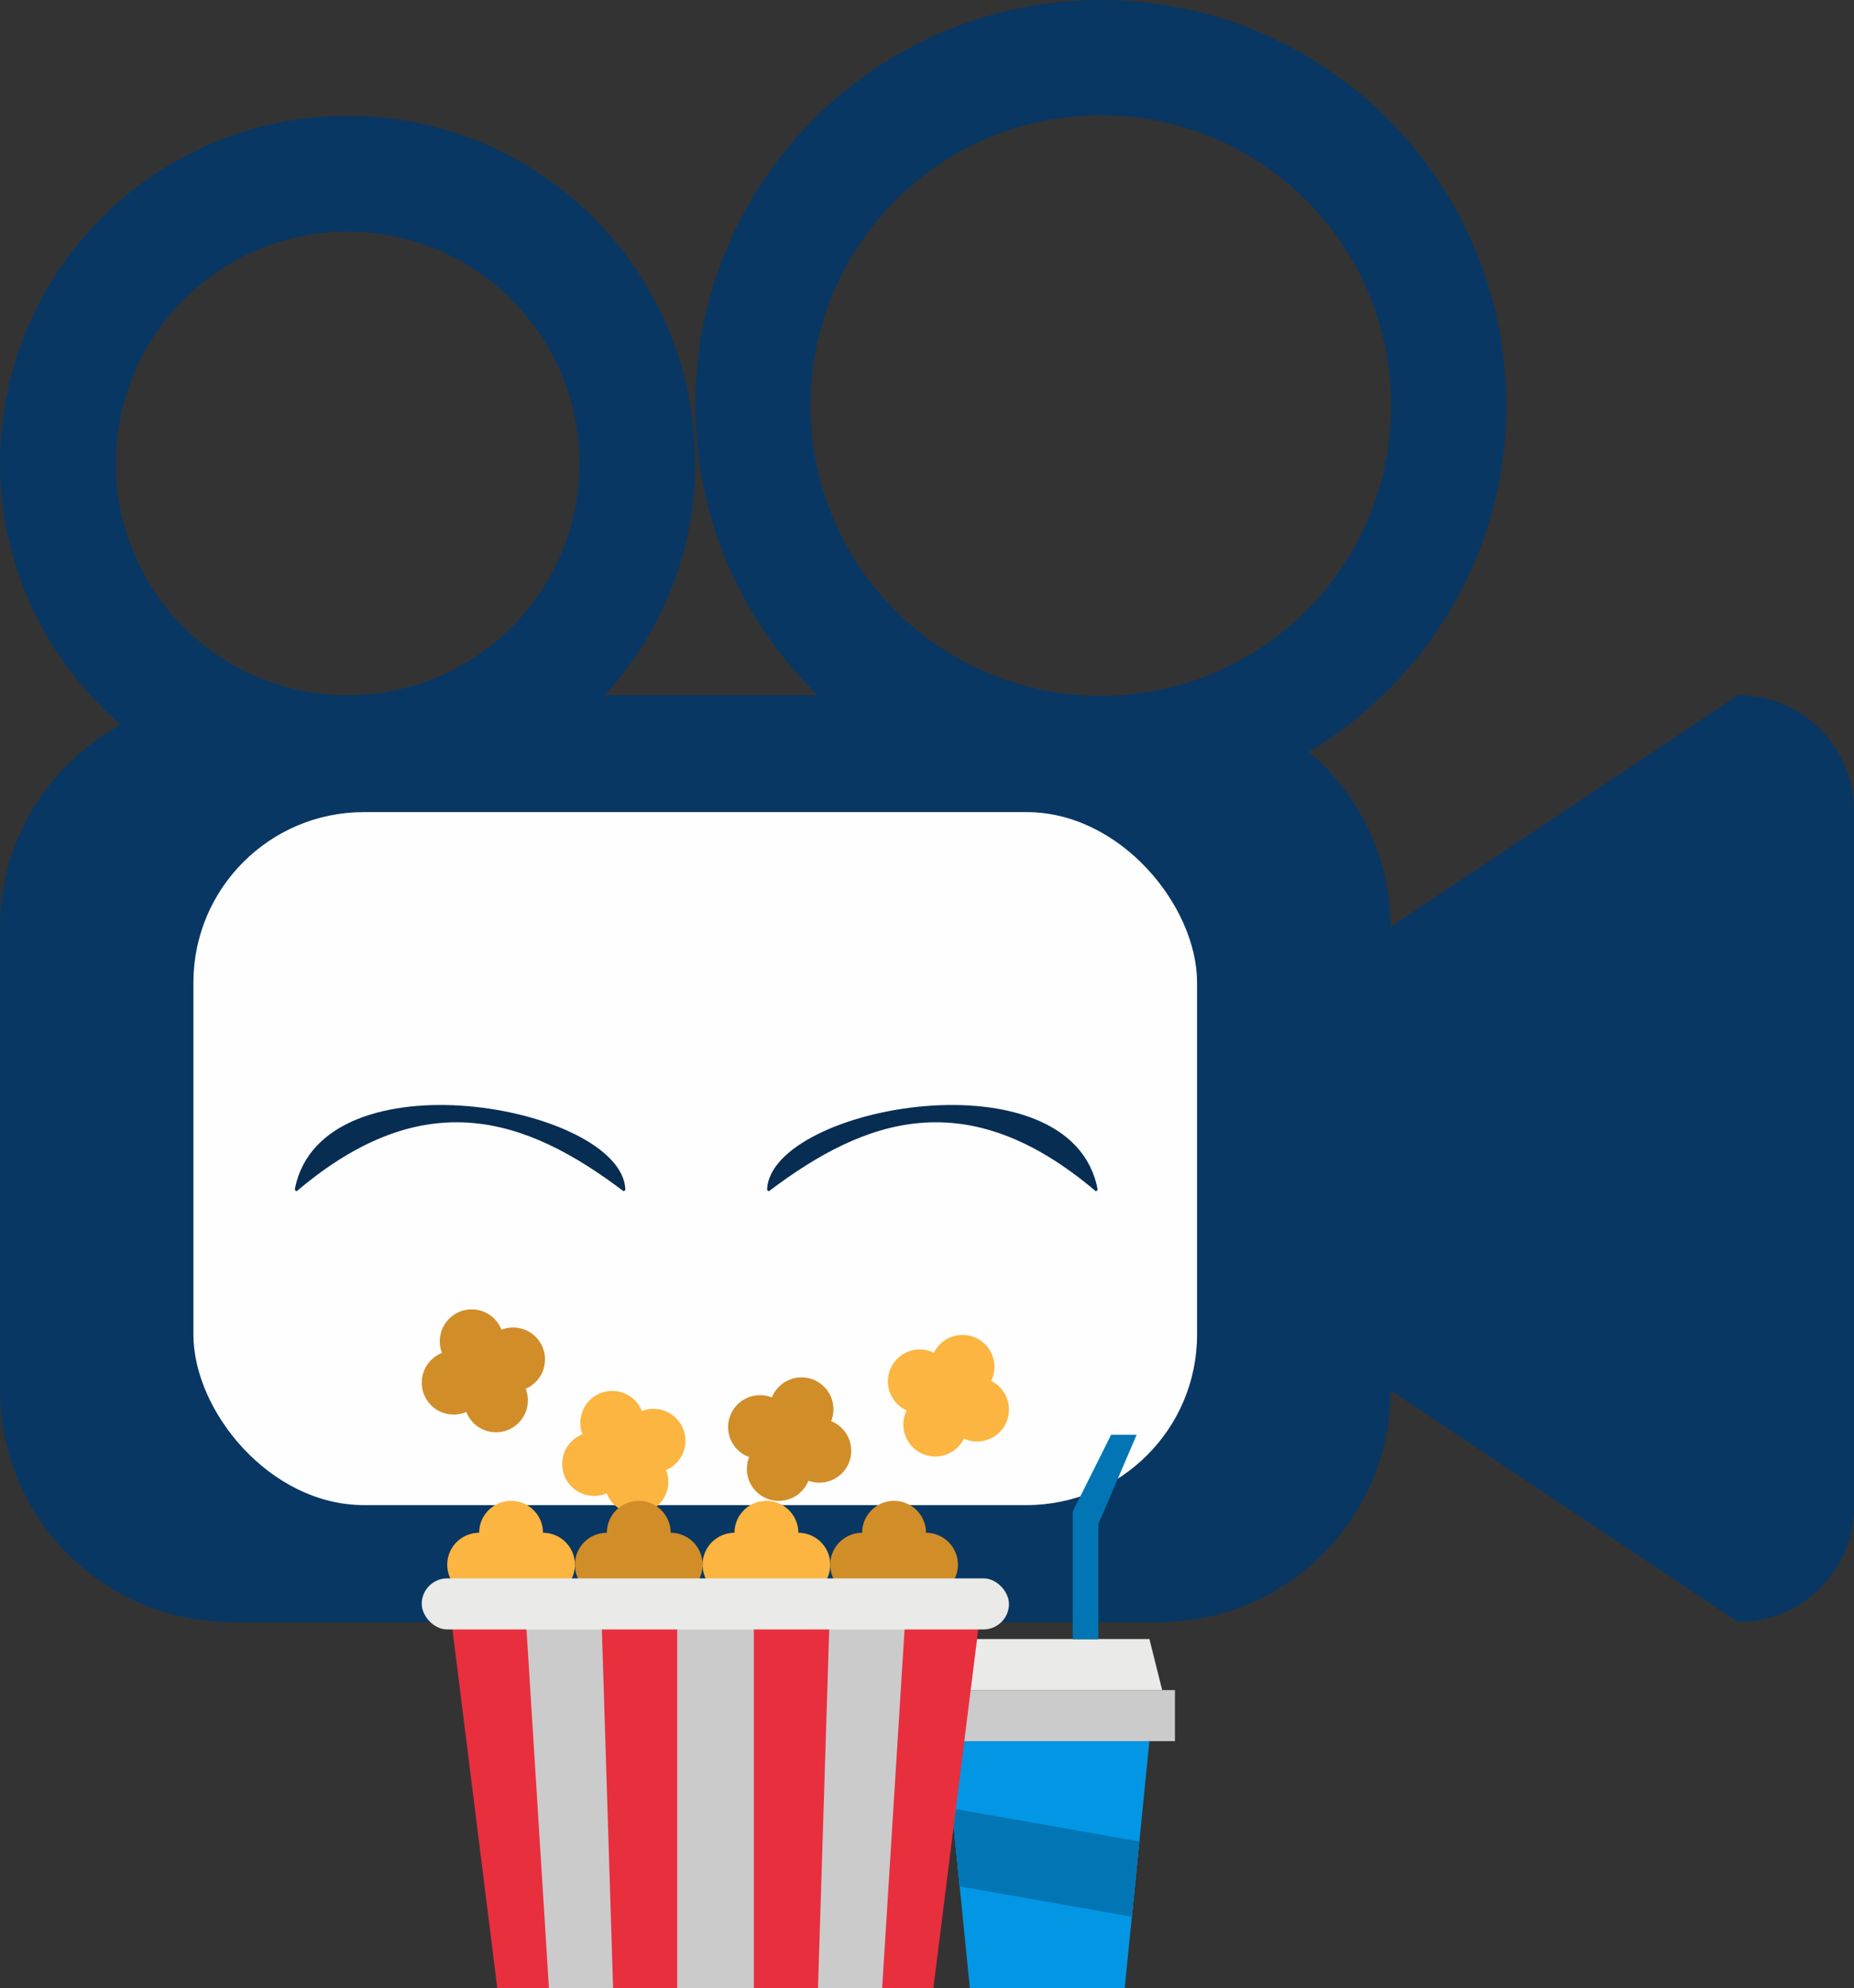 <?xml version="1.0" encoding="UTF-8" standalone="no"?>
<!-- Generator: Adobe Illustrator 16.0.0, SVG Export Plug-In . SVG Version: 6.00 Build 0)  -->

<svg
   xmlns:dc="http://purl.org/dc/elements/1.1/"
   xmlns:cc="http://creativecommons.org/ns#"
   xmlns:rdf="http://www.w3.org/1999/02/22-rdf-syntax-ns#"
   xmlns:svg="http://www.w3.org/2000/svg"
   xmlns="http://www.w3.org/2000/svg"
   xmlns:sodipodi="http://sodipodi.sourceforge.net/DTD/sodipodi-0.dtd"
   xmlns:inkscape="http://www.inkscape.org/namespaces/inkscape"
   version="1.1"
   id="Capa_1"
   x="0px"
   y="0px"
   width="75.734"
   height="81.23"
   viewBox="0 0 75.734 81.23"
   xml:space="preserve"
   sodipodi:docname="moviefindertagicon.svg"
   inkscape:version="0.92.3 (2405546, 2018-03-11)"><rect x="0" y="0" width="75.734" height="81.23" fill="#333333" stroke="none"/><defs
   id="defs1075"><linearGradient
   y2="256"
   y1="256"
   x2="512"
   x1="0"
   gradientUnits="userSpaceOnUse"
   id="a"><stop
     id="stop1633"
     stop-color="#00f38d"
     offset="0" /><stop
     id="stop1635"
     stop-color="#009eff"
     offset="1" /></linearGradient>
	

		
	
			
		
	

		
	
</defs><sodipodi:namedview
   pagecolor="#ffffff"
   bordercolor="#666666"
   borderopacity="1"
   objecttolerance="10"
   gridtolerance="10"
   guidetolerance="10"
   inkscape:pageopacity="0"
   inkscape:pageshadow="2"
   inkscape:window-width="1920"
   inkscape:window-height="1003"
   id="namedview1073"
   showgrid="false"
   inkscape:snap-bbox="false"
   inkscape:snap-bbox-midpoints="true"
   inkscape:snap-bbox-edge-midpoints="true"
   inkscape:snap-global="true"
   inkscape:snap-nodes="true"
   inkscape:snap-center="true"
   inkscape:snap-object-midpoints="true"
   inkscape:snap-midpoints="true"
   showguides="true"
   inkscape:guide-bbox="true"
   inkscape:zoom="5.4109997"
   inkscape:cx="46.393805"
   inkscape:cy="34.848692"
   inkscape:window-x="-9"
   inkscape:window-y="-9"
   inkscape:window-maximized="1"
   inkscape:current-layer="Capa_1" />

<g
   id="g1042"
   transform="translate(-3040.699,-606.283)">
</g>
<g
   id="g1044"
   transform="translate(-3040.699,-606.283)">
</g>
<g
   id="g1046"
   transform="translate(-3040.699,-606.283)">
</g>
<g
   id="g1048"
   transform="translate(-3040.699,-606.283)">
</g>
<g
   id="g1050"
   transform="translate(-3040.699,-606.283)">
</g>
<g
   id="g1052"
   transform="translate(-3040.699,-606.283)">
</g>
<g
   id="g1054"
   transform="translate(-3040.699,-606.283)">
</g>
<g
   id="g1056"
   transform="translate(-3040.699,-606.283)">
</g>
<g
   id="g1058"
   transform="translate(-3040.699,-606.283)">
</g>
<g
   id="g1060"
   transform="translate(-3040.699,-606.283)">
</g>
<g
   id="g1062"
   transform="translate(-3040.699,-606.283)">
</g>
<g
   id="g1064"
   transform="translate(-3040.699,-606.283)">
</g>
<g
   id="g1066"
   transform="translate(-3040.699,-606.283)">
</g>
<g
   id="g1068"
   transform="translate(-3040.699,-606.283)">
</g>
<g
   id="g1070"
   transform="translate(-3040.699,-606.283)">
</g>
<g
   style="fill:#083863;fill-opacity:0.996"
   id="g2076"
   transform="translate(-3189.796,-1518.025)">
</g><g
   style="fill:#083863;fill-opacity:0.996"
   id="g2078"
   transform="translate(-3189.796,-1518.025)">
</g><g
   style="fill:#083863;fill-opacity:0.996"
   id="g2080"
   transform="translate(-3189.796,-1518.025)">
</g><g
   style="fill:#083863;fill-opacity:0.996"
   id="g2082"
   transform="translate(-3189.796,-1518.025)">
</g><g
   style="fill:#083863;fill-opacity:0.996"
   id="g2084"
   transform="translate(-3189.796,-1518.025)">
</g><g
   style="fill:#083863;fill-opacity:0.996"
   id="g2086"
   transform="translate(-3189.796,-1518.025)">
</g><g
   style="fill:#083863;fill-opacity:0.996"
   id="g2088"
   transform="translate(-3189.796,-1518.025)">
</g><g
   style="fill:#083863;fill-opacity:0.996"
   id="g2090"
   transform="translate(-3189.796,-1518.025)">
</g><g
   style="fill:#083863;fill-opacity:0.996"
   id="g2092"
   transform="translate(-3189.796,-1518.025)">
</g><g
   style="fill:#083863;fill-opacity:0.996"
   id="g2094"
   transform="translate(-3189.796,-1518.025)">
</g><g
   style="fill:#083863;fill-opacity:0.996"
   id="g2096"
   transform="translate(-3189.796,-1518.025)">
</g><g
   style="fill:#083863;fill-opacity:0.996"
   id="g2098"
   transform="translate(-3189.796,-1518.025)">
</g><g
   style="fill:#083863;fill-opacity:0.996"
   id="g2100"
   transform="translate(-3189.796,-1518.025)">
</g><g
   style="fill:#083863;fill-opacity:0.996"
   id="g2102"
   transform="translate(-3189.796,-1518.025)">
</g><g
   style="fill:#083863;fill-opacity:0.996"
   id="g2104"
   transform="translate(-3189.796,-1518.025)">
</g><g
   style="fill:#083864;fill-opacity:0.996"
   id="g1764"
   transform="matrix(8.057,0,0,6.583,-3062.398,-883.19)" /><g
   style="fill:#083864;fill-opacity:0.996"
   id="g1766"
   transform="matrix(8.057,0,0,6.583,-3062.398,-883.19)" /><g
   style="fill:#083864;fill-opacity:0.996"
   id="g1768"
   transform="matrix(8.057,0,0,6.583,-3062.398,-883.19)" /><g
   style="fill:#083864;fill-opacity:0.996"
   id="g1770"
   transform="matrix(8.057,0,0,6.583,-3062.398,-883.19)" /><g
   style="fill:#083864;fill-opacity:0.996"
   id="g1772"
   transform="matrix(8.057,0,0,6.583,-3062.398,-883.19)" /><g
   style="fill:#083864;fill-opacity:0.996"
   id="g1774"
   transform="matrix(8.057,0,0,6.583,-3062.398,-883.19)" /><g
   style="fill:#083864;fill-opacity:0.996"
   id="g1776"
   transform="matrix(8.057,0,0,6.583,-3062.398,-883.19)" /><g
   style="fill:#083864;fill-opacity:0.996"
   id="g1778"
   transform="matrix(8.057,0,0,6.583,-3062.398,-883.19)" /><g
   style="fill:#083864;fill-opacity:0.996"
   id="g1780"
   transform="matrix(8.057,0,0,6.583,-3062.398,-883.19)" /><g
   style="fill:#083864;fill-opacity:0.996"
   id="g1782"
   transform="matrix(8.057,0,0,6.583,-3062.398,-883.19)" /><g
   style="fill:#083864;fill-opacity:0.996"
   id="g1784"
   transform="matrix(8.057,0,0,6.583,-3062.398,-883.19)" /><g
   style="fill:#083864;fill-opacity:0.996"
   id="g1786"
   transform="matrix(8.057,0,0,6.583,-3062.398,-883.19)" /><g
   style="fill:#083864;fill-opacity:0.996"
   id="g1788"
   transform="matrix(8.057,0,0,6.583,-3062.398,-883.19)" /><g
   style="fill:#083864;fill-opacity:0.996"
   id="g1790"
   transform="matrix(8.057,0,0,6.583,-3062.398,-883.19)" /><g
   style="fill:#083864;fill-opacity:0.996"
   id="g1792"
   transform="matrix(8.057,0,0,6.583,-3062.398,-883.19)" /><g
   id="g2393"
   transform="matrix(2.947,0,0,2.947,-1754.671,-630.241)" /><g
   id="g2395"
   transform="matrix(2.947,0,0,2.947,-1754.671,-630.241)" /><g
   id="g2397"
   transform="matrix(2.947,0,0,2.947,-1754.671,-630.241)" /><g
   id="g2399"
   transform="matrix(2.947,0,0,2.947,-1754.671,-630.241)" /><g
   id="g2401"
   transform="matrix(2.947,0,0,2.947,-1754.671,-630.241)" /><g
   id="g2403"
   transform="matrix(2.947,0,0,2.947,-1754.671,-630.241)" /><g
   id="g2405"
   transform="matrix(2.947,0,0,2.947,-1754.671,-630.241)" /><g
   id="g2407"
   transform="matrix(2.947,0,0,2.947,-1754.671,-630.241)" /><g
   id="g2409"
   transform="matrix(2.947,0,0,2.947,-1754.671,-630.241)" /><g
   id="g2411"
   transform="matrix(2.947,0,0,2.947,-1754.671,-630.241)" /><g
   id="g2413"
   transform="matrix(2.947,0,0,2.947,-1754.671,-630.241)" /><g
   id="g2415"
   transform="matrix(2.947,0,0,2.947,-1754.671,-630.241)" /><g
   id="g2417"
   transform="matrix(2.947,0,0,2.947,-1754.671,-630.241)" /><g
   id="g2419"
   transform="matrix(2.947,0,0,2.947,-1754.671,-630.241)" /><g
   id="g2421"
   transform="matrix(2.947,0,0,2.947,-1754.671,-630.241)" /><g
   style="fill:#083864;fill-opacity:0.996"
   id="g1764-9"
   transform="matrix(6.042,0,0,4.937,-247.264,-2158.975)" /><g
   style="fill:#083864;fill-opacity:0.996"
   id="g1766-5"
   transform="matrix(6.042,0,0,4.937,-247.264,-2158.975)" /><g
   style="fill:#083864;fill-opacity:0.996"
   id="g1768-4"
   transform="matrix(6.042,0,0,4.937,-247.264,-2158.975)" /><g
   style="fill:#083864;fill-opacity:0.996"
   id="g1770-6"
   transform="matrix(6.042,0,0,4.937,-247.264,-2158.975)" /><g
   style="fill:#083864;fill-opacity:0.996"
   id="g1772-7"
   transform="matrix(6.042,0,0,4.937,-247.264,-2158.975)" /><g
   style="fill:#083864;fill-opacity:0.996"
   id="g1774-9"
   transform="matrix(6.042,0,0,4.937,-247.264,-2158.975)" /><g
   style="fill:#083864;fill-opacity:0.996"
   id="g1776-9"
   transform="matrix(6.042,0,0,4.937,-247.264,-2158.975)" /><g
   style="fill:#083864;fill-opacity:0.996"
   id="g1778-1"
   transform="matrix(6.042,0,0,4.937,-247.264,-2158.975)" /><g
   style="fill:#083864;fill-opacity:0.996"
   id="g1780-0"
   transform="matrix(6.042,0,0,4.937,-247.264,-2158.975)" /><g
   style="fill:#083864;fill-opacity:0.996"
   id="g1782-9"
   transform="matrix(6.042,0,0,4.937,-247.264,-2158.975)" /><g
   style="fill:#083864;fill-opacity:0.996"
   id="g1784-8"
   transform="matrix(6.042,0,0,4.937,-247.264,-2158.975)" /><g
   style="fill:#083864;fill-opacity:0.996"
   id="g1786-2"
   transform="matrix(6.042,0,0,4.937,-247.264,-2158.975)" /><g
   style="fill:#083864;fill-opacity:0.996"
   id="g1788-6"
   transform="matrix(6.042,0,0,4.937,-247.264,-2158.975)" /><g
   style="fill:#083864;fill-opacity:0.996"
   id="g1790-2"
   transform="matrix(6.042,0,0,4.937,-247.264,-2158.975)" /><g
   style="fill:#083864;fill-opacity:0.996"
   id="g1792-8"
   transform="matrix(6.042,0,0,4.937,-247.264,-2158.975)" /><g
   id="g2393-4"
   transform="matrix(2.21,0,0,2.21,733.532,-1969.263)" /><g
   id="g2395-2"
   transform="matrix(2.21,0,0,2.21,733.532,-1969.263)" /><g
   id="g2397-1"
   transform="matrix(2.21,0,0,2.21,733.532,-1969.263)" /><g
   id="g2399-9"
   transform="matrix(2.21,0,0,2.21,733.532,-1969.263)" /><g
   id="g2401-4"
   transform="matrix(2.21,0,0,2.21,733.532,-1969.263)" /><g
   id="g2403-4"
   transform="matrix(2.21,0,0,2.21,733.532,-1969.263)" /><g
   id="g2405-7"
   transform="matrix(2.21,0,0,2.21,733.532,-1969.263)" /><g
   id="g2407-1"
   transform="matrix(2.21,0,0,2.21,733.532,-1969.263)" /><g
   id="g2409-0"
   transform="matrix(2.21,0,0,2.21,733.532,-1969.263)" /><g
   id="g2411-0"
   transform="matrix(2.21,0,0,2.21,733.532,-1969.263)" /><g
   id="g2413-2"
   transform="matrix(2.21,0,0,2.21,733.532,-1969.263)" /><g
   id="g2415-0"
   transform="matrix(2.21,0,0,2.21,733.532,-1969.263)" /><g
   id="g2417-2"
   transform="matrix(2.21,0,0,2.21,733.532,-1969.263)" /><g
   id="g2419-1"
   transform="matrix(2.21,0,0,2.21,733.532,-1969.263)" /><g
   id="g2421-6"
   transform="matrix(2.21,0,0,2.21,733.532,-1969.263)" /><circle
   style="opacity:0.97;fill:#5182ac;fill-opacity:0.996;stroke:#083864;stroke-width:7.5;stroke-linecap:round;stroke-linejoin:miter;stroke-miterlimit:4;stroke-dasharray:none;stroke-dashoffset:0;stroke-opacity:1;paint-order:markers fill stroke"
   id="circle9615"
   cx="-1044.727"
   cy="-2799.339"
   transform="scale(-1,1)"
   r="0" />
<path
   inkscape:connector-curvature="0"
   id="path1035"
   d="m 71,28.4 -14.2,9.467 c 0,-2.873 -1.306,-5.415 -3.328,-7.152 4.811,-2.899 8.061,-8.122 8.061,-14.148 C 61.534,7.417 54.116,0 44.967,0 35.817,0 28.4,7.417 28.4,16.567 c 0,4.641 1.919,8.825 4.996,11.833 h -8.681 c 2.267,-2.516 3.685,-5.813 3.685,-9.467 0,-7.843 -6.357,-14.2 -14.2,-14.2 C 6.357,4.733 0,11.09 0,18.933 0,23.212 1.934,27.004 4.927,29.607 2.005,31.219 0,34.293 0,37.867 v 18.933 c 0,5.228 4.239,9.467 9.467,9.467 H 47.334 c 5.228,0 9.467,-4.239 9.467,-9.467 l 14.2,9.467 c 2.615,0 4.733,-2.118 4.733,-4.733 V 33.133 c 0,-2.615 -2.118,-4.733 -4.733,-4.733 z m -56.8,0 c -5.228,0 -9.467,-4.239 -9.467,-9.467 0,-5.228 4.239,-9.467 9.467,-9.467 5.228,0 9.467,4.239 9.467,9.467 0,5.228 -4.239,9.467 -9.467,9.467 z m 30.767,0.026 c -6.551,0 -11.859,-5.311 -11.859,-11.859 0,-6.551 5.311,-11.859 11.859,-11.859 6.548,0 11.859,5.308 11.859,11.859 0,6.551 -5.309,11.859 -11.859,11.859 z"
   style="fill:#083864;fill-opacity:0.996;stroke-width:0.124" /><rect
   style="opacity:1;fill:#ffffff;fill-opacity:0.996;stroke:none;stroke-width:0.233;stroke-linecap:round;stroke-linejoin:miter;stroke-miterlimit:4;stroke-dasharray:none;stroke-dashoffset:0;stroke-opacity:0.996;paint-order:markers fill stroke"
   id="rect3112"
   width="40.998"
   height="28.311"
   x="7.901"
   y="33.178"
   ry="6.963" /><rect
   style="opacity:1;fill:#ff0000;fill-opacity:0.996;stroke:none;stroke-width:0.247;stroke-linecap:round;stroke-linejoin:miter;stroke-miterlimit:4;stroke-dasharray:none;stroke-dashoffset:0;stroke-opacity:0.996;paint-order:markers fill stroke"
   id="rect3118"
   width="0.681"
   height="0.227"
   x="28.867"
   y="76.83"
   ry="0.113" /><path
   sodipodi:nodetypes="ssccs"
   inkscape:connector-curvature="0"
   id="path1084"
   d="m 31.419,48.658 c 3.936,-2.975 8.092,-4.444 13.332,0 0.032,0.027 0.084,-0.034 0.084,-0.077 -1.081,-5.63 -13.324,-3.405 -13.5,0 0,0.043 0.051,0.103 0.084,0.077 z"
   style="opacity:0.993;fill:#072d53;fill-opacity:1;stroke:none;stroke-width:1.231;stroke-linecap:round;stroke-linejoin:miter;stroke-miterlimit:4;stroke-dasharray:none;stroke-dashoffset:0;stroke-opacity:1;paint-order:markers fill stroke" /><path
   style="opacity:0.993;fill:#072d53;fill-opacity:1;stroke:none;stroke-width:1.231;stroke-linecap:round;stroke-linejoin:miter;stroke-miterlimit:4;stroke-dasharray:none;stroke-dashoffset:0;stroke-opacity:1;paint-order:markers fill stroke"
   d="m 25.461,48.658 c -3.936,-2.975 -8.092,-4.444 -13.332,0 -0.032,0.027 -0.084,-0.034 -0.084,-0.077 1.081,-5.63 13.324,-3.405 13.5,0 0,0.043 -0.051,0.103 -0.084,0.077 z"
   id="path1086"
   inkscape:connector-curvature="0"
   sodipodi:nodetypes="ssccs" /><g
   id="g1209"
   transform="matrix(0.124,0,0,0.124,-374.237,-81.551)"><path
     style="fill:#0296e5;stroke-width:0.526"
     inkscape:connector-curvature="0"
     d="m 3388.275,1315.43 h -50.467 l -8.411,-84.112 h 67.29 z"
     id="path1093" /><path
     style="fill:#0296e5;stroke-width:0.526"
     inkscape:connector-curvature="0"
     d="m 3393.38,1264.379 -2.481,24.797 -56.718,-10.009 -2.565,-25.686 z"
     id="path1095" /><path
     style="fill:#eaeae8;stroke-width:0.526"
     inkscape:connector-curvature="0"
     d="m 3400.892,1214.495 h -75.701 l 4.206,-16.822 h 67.29 z"
     id="path1097" /><circle
     style="fill:#eaeae8;stroke-width:0.526"
     cx="3253.696"
     cy="1243.934"
     r="37.85"
     id="circle1099" /><path
     style="fill:#0276b4;stroke-width:0.526"
     inkscape:connector-curvature="0"
     d="m 3393.38,1264.379 -2.481,24.797 -56.718,-10.009 -2.565,-25.686 z"
     id="path1101" /><path
     style="fill:#cbcbcb;stroke-width:0.526"
     inkscape:connector-curvature="0"
     d="m 3320.986,1214.495 h 84.112 v 16.822 h -84.112 z"
     id="path1103" /><path
     style="fill:#015078;stroke-width:0.526"
     inkscape:connector-curvature="0"
     d="m 3371.453,1189.262 h 8.411 v 8.411 h -8.411 z"
     id="path1105" /><path
     style="fill:#e82f3e;stroke-width:0.526"
     inkscape:connector-curvature="0"
     d="m 3325.191,1315.43 h -142.99 l -16.823,-134.579 h 176.635 z"
     id="path1107" /><g
     style="fill:#cbcbcb"
     id="g1117"
     transform="matrix(0.526,0,0,0.526,3144.351,1058.888)"><path
       inkscape:connector-curvature="0"
       d="m 184,232 h 48 v 256 h -48 z"
       id="path1111" /><path
       inkscape:connector-curvature="0"
       d="M 144,488 H 104 L 88,232 h 48 z"
       id="path1113" /><path
       inkscape:connector-curvature="0"
       d="m 312,488 h -40 l 8,-256 h 48 z"
       id="path1115" /></g><path
     style="fill:#d18d28;stroke-width:0.526"
     inkscape:connector-curvature="0"
     d="m 3297.704,1139.558 a 10.514,10.514 0 0 0 -5.857,-13.668 10.514,10.514 0 1 0 -19.524,-7.81 10.514,10.514 0 0 0 -7.81,19.524 c 0.109,0.044 0.22,0.073 0.33,0.113 a 0.145,0.145 0 0 0 -0.01,0.016 10.514,10.514 0 0 0 19.524,7.81 c 0,-0.01 0,-0.011 0.01,-0.017 a 10.507,10.507 0 0 0 13.34,-5.968 z"
     id="path1119" /><path
     style="fill:#fbb540;stroke-width:0.526"
     inkscape:connector-curvature="0"
     d="m 3243.119,1128.517 a 10.514,10.514 0 0 0 -13.622,-5.958 10.514,10.514 0 0 0 -19.582,7.662 10.514,10.514 0 0 0 7.663,19.582 c 0.109,-0.043 0.21,-0.098 0.315,-0.143 0,0.01 0,0.011 0.01,0.017 a 10.514,10.514 0 1 0 19.582,-7.663 c 0,-0.01 -0.01,-0.011 -0.01,-0.017 a 10.506,10.506 0 0 0 5.647,-13.482 z"
     id="path1121" /><path
     style="fill:#d18d28;stroke-width:0.526"
     inkscape:connector-curvature="0"
     d="m 3196.857,1101.717 a 10.514,10.514 0 0 0 -13.623,-5.96 10.514,10.514 0 1 0 -19.582,7.663 10.514,10.514 0 0 0 7.663,19.582 c 0.109,-0.043 0.21,-0.097 0.315,-0.143 0,0.01 0,0.011 0.01,0.017 a 10.514,10.514 0 0 0 19.582,-7.663 c 0,-0.01 -0.01,-0.011 -0.01,-0.016 a 10.507,10.507 0 0 0 5.646,-13.481 z"
     id="path1123" /><path
     style="fill:#fbb540;stroke-width:0.526"
     inkscape:connector-curvature="0"
     d="m 3207.434,1173.184 a 10.514,10.514 0 0 0 -10.514,-10.514 10.514,10.514 0 0 0 -21.028,0 10.514,10.514 0 0 0 0,21.028 c 0.117,0 0.231,-0.014 0.348,-0.017 v 0.017 a 10.514,10.514 0 1 0 21.028,0 c 0,-0.01 0,-0.011 0,-0.017 a 10.507,10.507 0 0 0 10.167,-10.497 z"
     id="path1125" /><path
     style="fill:#d18d28;stroke-width:0.526"
     inkscape:connector-curvature="0"
     d="m 3249.49,1173.184 a 10.514,10.514 0 0 0 -10.514,-10.514 10.514,10.514 0 0 0 -21.028,0 10.514,10.514 0 0 0 0,21.028 c 0.117,0 0.231,-0.014 0.348,-0.017 v 0.017 a 10.514,10.514 0 0 0 21.028,0 c 0,-0.01 0,-0.011 0,-0.017 a 10.507,10.507 0 0 0 10.166,-10.497 z"
     id="path1127" /><path
     style="fill:#fbb540;stroke-width:0.526"
     inkscape:connector-curvature="0"
     d="m 3291.546,1173.184 a 10.514,10.514 0 0 0 -10.514,-10.514 10.514,10.514 0 0 0 -21.028,0 10.514,10.514 0 0 0 0,21.028 c 0.117,0 0.231,-0.014 0.347,-0.017 v 0.017 a 10.514,10.514 0 0 0 21.028,0 c 0,-0.01 0,-0.011 0,-0.017 a 10.507,10.507 0 0 0 10.166,-10.497 z"
     id="path1129" /><path
     style="fill:#d18d28;stroke-width:0.526"
     inkscape:connector-curvature="0"
     d="m 3333.602,1173.184 a 10.514,10.514 0 0 0 -10.514,-10.514 10.514,10.514 0 0 0 -21.028,0 10.514,10.514 0 0 0 0,21.028 c 0.117,0 0.231,-0.014 0.347,-0.017 v 0.017 a 10.514,10.514 0 0 0 21.028,0 c 0,-0.01 0,-0.011 0,-0.017 a 10.507,10.507 0 0 0 10.167,-10.497 z"
     id="path1131" /><path
     style="fill:#fbb540;stroke-width:0.526"
     inkscape:connector-curvature="0"
     d="m 3349.34,1126.725 a 10.514,10.514 0 0 0 -4.784,-14.078 10.514,10.514 0 0 0 -18.863,-9.295 10.514,10.514 0 0 0 -9.294,18.863 c 0.105,0.053 0.213,0.09 0.32,0.138 0,0.01 -0.01,0.01 -0.01,0.016 a 10.514,10.514 0 1 0 18.863,9.294 c 0,-0.01 0,-0.011 0.01,-0.016 a 10.506,10.506 0 0 0 13.761,-4.921 z"
     id="path1133" /><rect
     style="fill:#eaeae8;stroke-width:0.526"
     height="16.822"
     rx="8.411"
     width="193.458"
     x="3156.967"
     y="1177.691"
     id="rect1135" /><path
     style="fill:#0276b4;stroke-width:0.526"
     inkscape:connector-curvature="0"
     d="m 3379.864,1197.673 h -8.411 v -42.056 l 12.617,-25.233 h 8.411 l -12.617,29.439 z"
     id="path1137" /></g></svg>